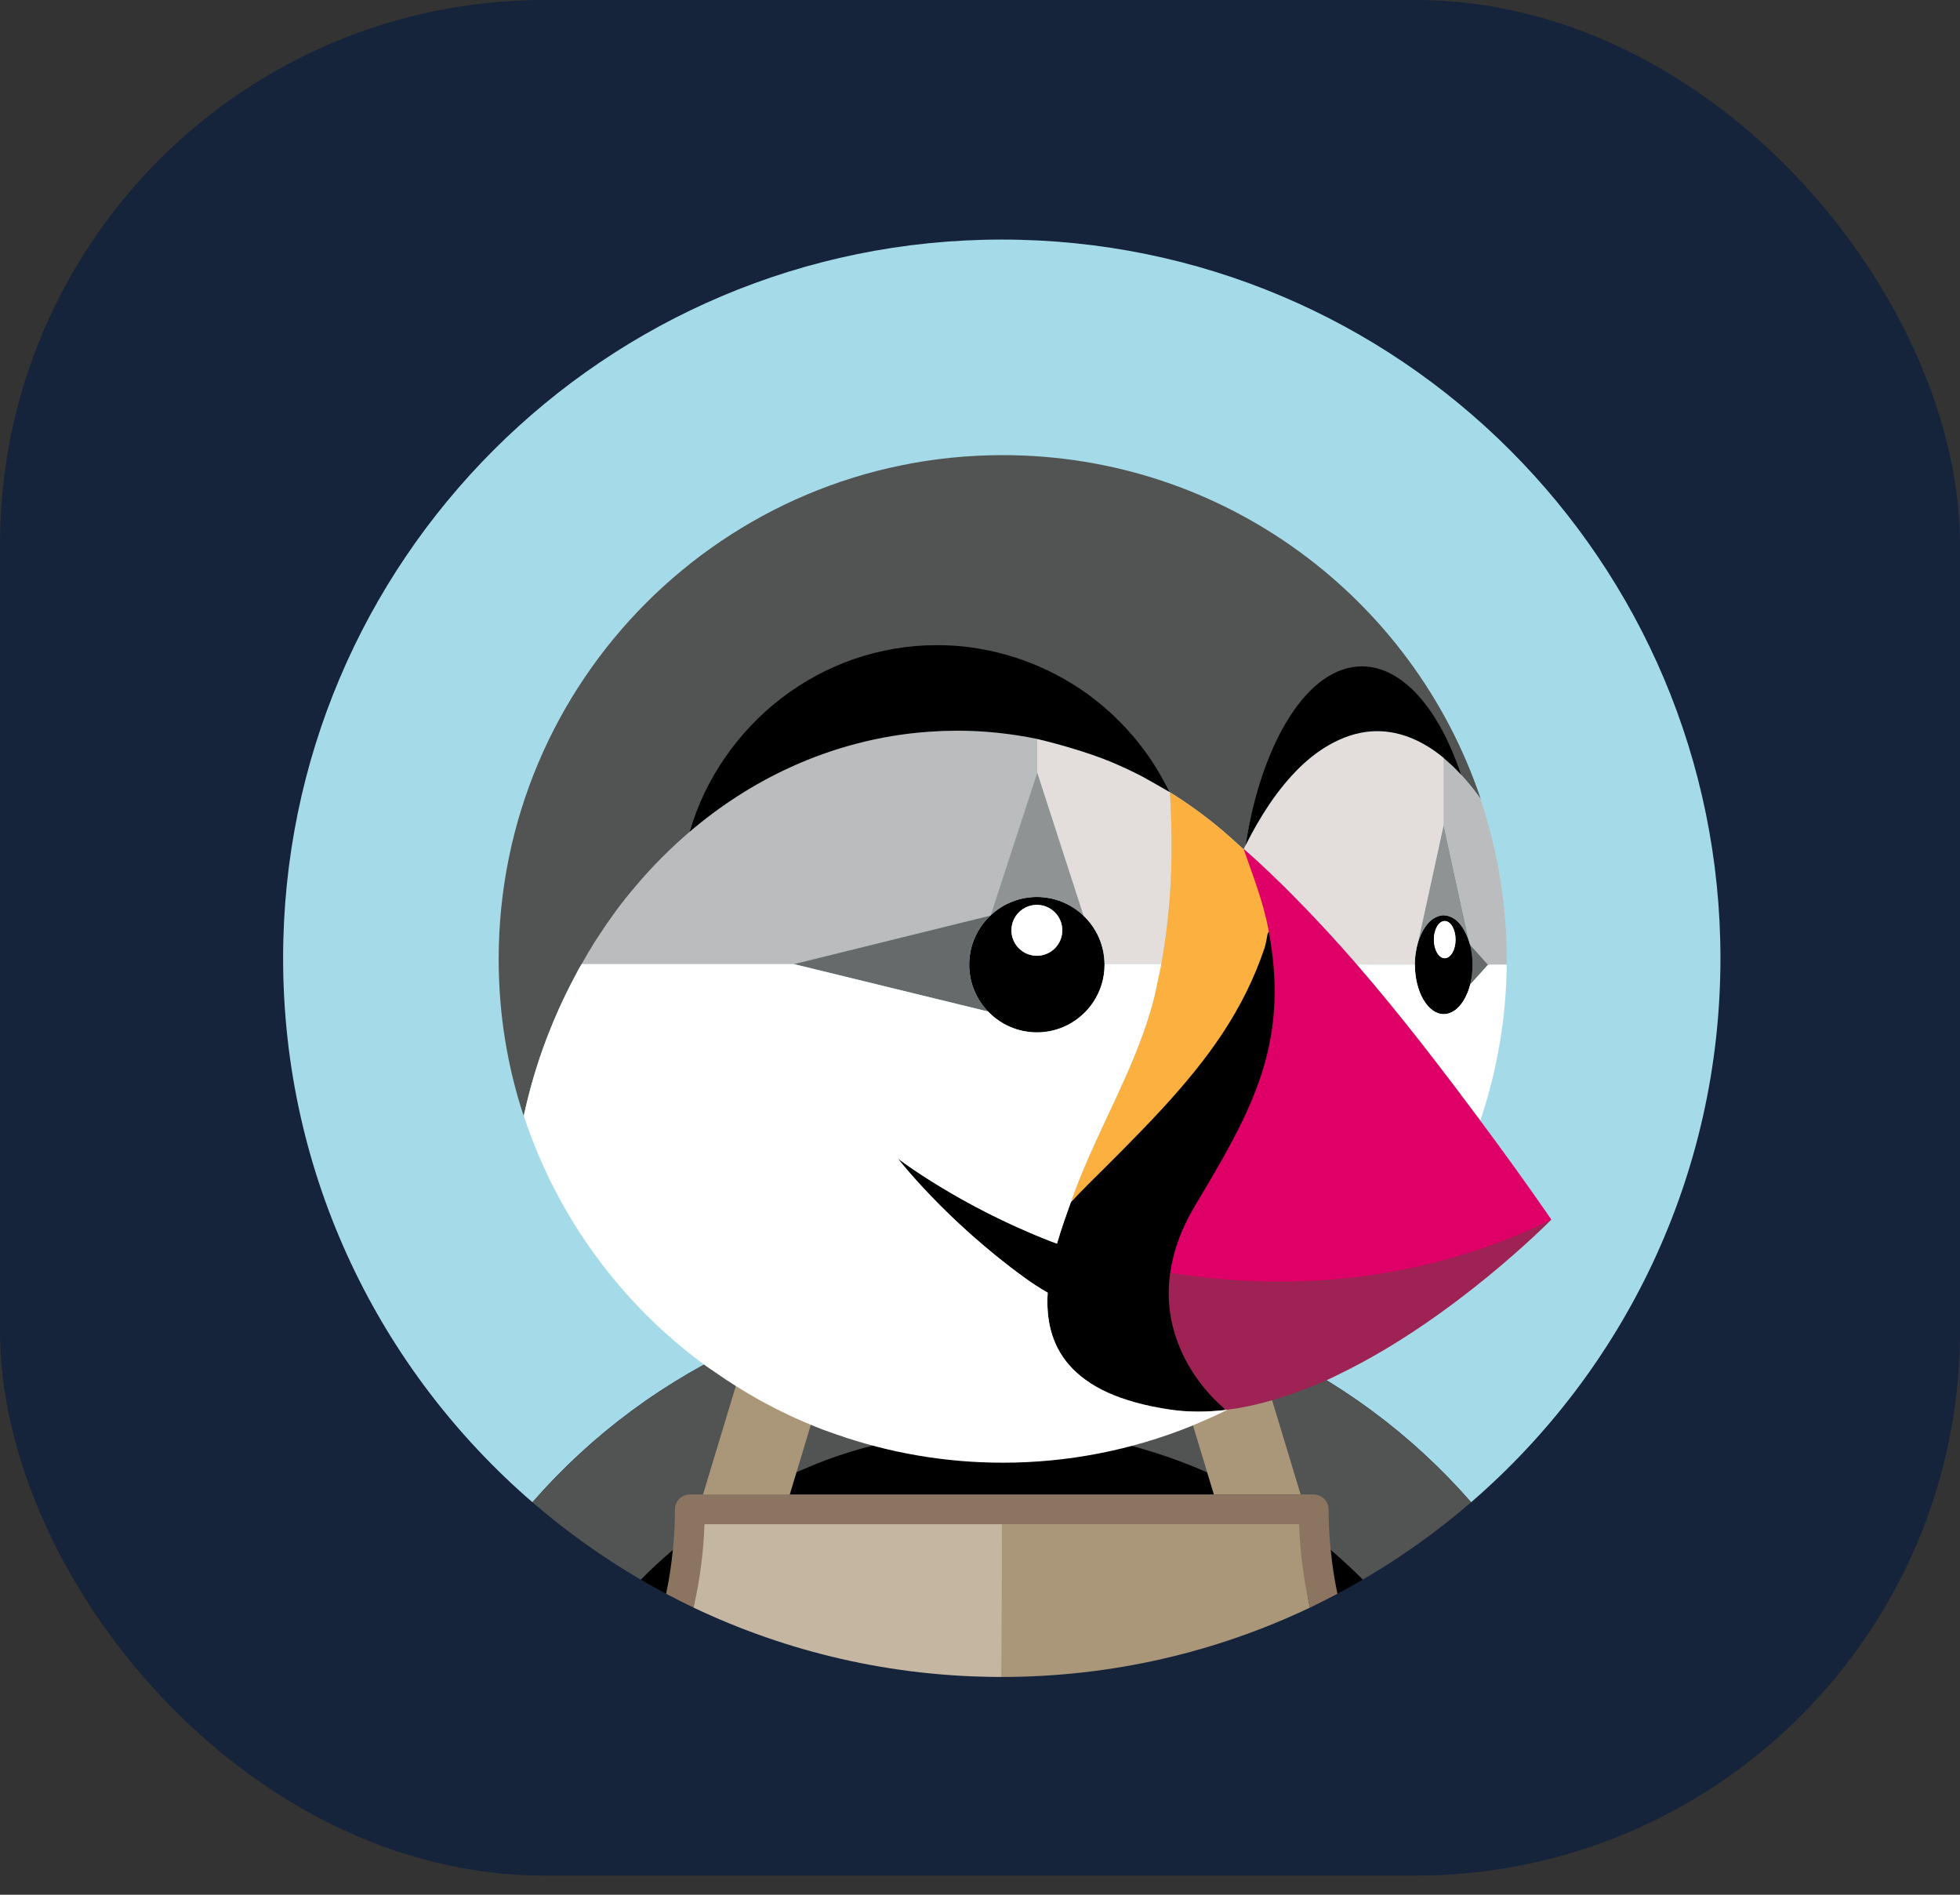 <svg width="90" height="87" viewBox="0 0 90 87" fill="none" xmlns="http://www.w3.org/2000/svg">
<rect x="0" y="0" width="90" height="87" fill="#333333" stroke="none"/>
<rect width="90" height="86.121" rx="25" fill="#15243A"/>
<g clip-path="url(#clip0_28_4)">
<path d="M34.393 61.639C34.92 61.404 35.454 61.188 35.993 60.986C36.601 60.757 37.215 60.542 37.836 60.355C38.61 60.122 39.39 59.911 40.181 59.743C41.248 59.516 42.326 59.349 43.412 59.244C42.798 61.168 42.127 63.074 41.399 64.959C41.429 65.327 41.448 65.695 41.457 66.064C42.953 65.769 44.475 65.619 46 65.619C47.555 65.619 49.073 65.774 50.543 66.064C50.552 65.695 50.571 65.327 50.601 64.959C49.873 63.074 49.202 61.169 48.588 59.244C49.675 59.349 50.753 59.517 51.819 59.743C52.61 59.911 53.39 60.122 54.164 60.355C54.785 60.542 55.399 60.757 56.007 60.986C56.546 61.188 57.081 61.404 57.608 61.639C61.417 63.332 64.811 65.838 67.551 68.979C74.559 62.928 79 53.985 79 44C79 25.775 64.225 11 46 11C27.775 11 13 25.775 13 44C13 53.985 17.441 62.928 24.449 68.979C27.19 65.837 30.583 63.332 34.393 61.639Z" fill="#A5DBE8"/>
<path d="M57.608 61.639L59.656 68.683L60.237 68.71C60.614 68.71 60.88 68.809 60.88 69.187C60.88 69.814 60.912 70.518 60.972 71.133C61.483 71.567 62.104 72.056 62.576 72.531C64.34 71.503 66.006 70.314 67.551 68.979C64.811 65.838 61.417 63.332 57.608 61.639ZM53.602 61.568L56.007 60.986C55.399 60.757 54.785 60.542 54.164 60.355C53.39 60.122 52.61 59.911 51.819 59.743C50.752 59.516 49.674 59.349 48.588 59.244C49.202 61.169 49.873 63.074 50.601 64.959C50.571 65.327 50.552 65.695 50.543 66.064C52.248 66.4 53.923 66.985 55.473 67.67L53.602 61.568Z" fill="#525353"/>
<path d="M29.424 72.531C29.808 72.754 30.195 72.972 30.588 73.18C30.726 72.519 30.946 71.602 31.012 70.922C30.502 71.355 29.896 72.056 29.424 72.531ZM55.433 67.609C53.865 66.915 52.225 66.397 50.543 66.064C49.047 65.769 47.525 65.619 46 65.619C44.445 65.619 42.927 65.774 41.457 66.064C39.753 66.4 37.974 66.91 36.426 67.595L36.261 68.621H55.74L55.433 67.609Z" fill="black"/>
<path d="M30.952 71.117C31.012 70.502 31.056 69.954 31.056 69.326C31.056 68.95 31.314 68.708 31.692 68.708L32.31 68.686L34.393 61.639C30.583 63.332 27.19 65.837 24.449 68.979C25.994 70.314 27.66 71.503 29.424 72.531C29.896 72.055 30.387 71.6 30.897 71.167" fill="#525353"/>
<path d="M61.224 72.371C61.358 73.041 61.388 73.175 61.412 73.18C61.804 72.971 62.192 72.755 62.576 72.531C62.099 72.05 61.603 71.59 61.087 71.152L61.224 72.371Z" fill="black"/>
<path d="M55.433 67.609L55.74 68.621H59.724L57.608 61.639C57.081 61.405 56.547 61.188 56.007 60.986L53.602 61.568L55.433 67.609Z" fill="#AA9678"/>
<path d="M32.346 70.032C32.367 70.017 32.388 70.002 32.409 69.987H32.349C32.348 70.002 32.347 70.017 32.346 70.032Z" fill="#C4B6A1"/>
<path d="M59.651 69.987H59.591L59.654 70.032C59.653 70.017 59.652 70.002 59.651 69.987Z" fill="#AA9678"/>
<path d="M59.583 69.885L45.972 69.901L46 77C51.066 77 55.863 75.856 60.152 73.816C59.872 72.585 59.844 71.26 59.798 69.971C59.778 69.956 59.583 69.885 59.583 69.885Z" fill="#AA9678"/>
<path d="M45.978 69.93C45.978 69.93 32.292 69.913 32.271 69.928C32.226 71.218 31.96 72.748 31.848 73.816C36.137 75.856 40.934 77 46 77L46.008 69.953L45.978 69.93Z" fill="#C4B6A1"/>
<path d="M46 69.304H46V69.987H46V69.304Z" fill="#786453"/>
<path d="M67.582 43.786C67.584 43.794 67.586 43.802 67.587 43.811C67.588 43.816 67.59 43.821 67.59 43.827V43.829C67.606 43.955 67.612 44.086 67.615 44.219C67.615 44.244 67.619 44.267 67.619 44.291L67.62 44.3L67.619 44.31C67.619 44.336 67.615 44.36 67.615 44.386C67.613 44.514 67.605 44.642 67.591 44.77V44.771L67.587 44.79C67.586 44.8 67.583 44.809 67.582 44.819C67.564 44.951 67.54 45.081 67.507 45.21L67.507 45.212L67.512 45.207L67.513 45.201V45.201L68.377 44.297L67.507 43.385L67.507 43.387C67.539 43.514 67.564 43.648 67.582 43.786Z" fill="#676A6A"/>
<path d="M67.582 44.819C67.584 44.802 67.588 44.787 67.591 44.77C67.606 44.646 67.611 44.517 67.615 44.386C67.615 44.357 67.619 44.33 67.619 44.3C67.619 44.272 67.615 44.246 67.615 44.219C67.613 44.089 67.605 43.958 67.59 43.828C67.588 43.814 67.584 43.8 67.582 43.786C67.565 43.651 67.54 43.518 67.507 43.387C67.495 43.343 67.48 43.303 67.466 43.261C67.388 43.002 67.282 42.774 67.156 42.585C67.107 42.513 67.054 42.444 66.997 42.378C66.945 42.321 66.888 42.268 66.827 42.22C66.804 42.203 66.78 42.19 66.757 42.175C66.686 42.129 66.609 42.092 66.528 42.065C66.451 42.039 66.372 42.026 66.291 42.024C66.21 42.024 66.132 42.041 66.055 42.065C65.974 42.091 65.897 42.129 65.826 42.175C65.803 42.19 65.779 42.202 65.756 42.219C65.65 42.302 65.557 42.4 65.48 42.511C65.462 42.535 65.444 42.56 65.427 42.585C65.301 42.774 65.194 43.002 65.116 43.261L65.106 43.292C65.072 43.41 65.045 43.535 65.023 43.663C65.016 43.703 65.007 43.74 65.002 43.78C64.981 43.924 64.97 44.073 64.968 44.226C64.968 44.248 64.964 44.268 64.964 44.289H64.969C64.969 45.546 65.564 46.565 66.298 46.565C66.424 46.565 66.545 46.532 66.661 46.475C66.731 46.441 66.796 46.4 66.856 46.352C66.882 46.332 66.905 46.307 66.929 46.285C66.987 46.23 67.043 46.168 67.096 46.099C67.133 46.051 67.169 46.003 67.202 45.949C67.224 45.915 67.243 45.878 67.263 45.841C67.3 45.772 67.335 45.701 67.367 45.625C67.379 45.598 67.391 45.571 67.402 45.543C67.442 45.438 67.478 45.326 67.507 45.21C67.539 45.085 67.563 44.954 67.582 44.819ZM66.339 43.997C66.064 43.997 65.841 43.615 65.841 43.143C65.841 42.672 66.064 42.29 66.339 42.29C66.614 42.29 66.837 42.672 66.837 43.143C66.837 43.615 66.614 43.997 66.339 43.997Z" fill="black"/>
<path d="M66.339 42.29C66.064 42.29 65.841 42.672 65.841 43.143C65.841 43.615 66.064 43.997 66.339 43.997C66.614 43.997 66.837 43.615 66.837 43.143C66.837 42.672 66.614 42.29 66.339 42.29Z" fill="white"/>
<path d="M65.116 43.261C65.194 43.002 65.301 42.774 65.427 42.585C65.444 42.559 65.462 42.535 65.48 42.511C65.557 42.4 65.65 42.302 65.756 42.22C65.779 42.202 65.803 42.19 65.826 42.175C65.897 42.129 65.974 42.091 66.055 42.065C66.132 42.041 66.21 42.024 66.291 42.024C66.372 42.024 66.451 42.041 66.528 42.065C66.609 42.092 66.686 42.129 66.757 42.175C66.78 42.19 66.804 42.203 66.827 42.22C66.886 42.265 66.943 42.319 66.997 42.378C67.054 42.444 67.107 42.513 67.156 42.585C67.282 42.774 67.388 43.002 67.466 43.261V43.261L66.291 37.879L65.116 43.261Z" fill="#909393"/>
<path d="M50.718 44.249C50.716 44.141 50.709 44.034 50.697 43.929C50.697 43.928 50.696 43.926 50.696 43.925C50.684 43.822 50.667 43.72 50.645 43.618L50.642 43.611C50.62 43.512 50.593 43.414 50.562 43.318L50.559 43.312C50.528 43.217 50.491 43.123 50.45 43.031C50.45 43.03 50.449 43.028 50.448 43.026C50.12 42.297 49.526 41.721 48.787 41.417L48.778 41.414C48.599 41.34 48.412 41.284 48.222 41.246C48.217 41.245 48.212 41.245 48.207 41.244C48.011 41.205 47.811 41.185 47.611 41.185C47.41 41.185 47.215 41.206 47.025 41.242L47.005 41.245C46.816 41.283 46.634 41.338 46.459 41.408L46.445 41.414C46.268 41.485 46.098 41.574 45.937 41.677C45.776 41.781 45.626 41.898 45.487 42.029L45.484 42.039L45.472 42.042C45.25 42.253 45.06 42.496 44.908 42.762L44.902 42.772C44.856 42.853 44.814 42.938 44.775 43.025C44.771 43.034 44.766 43.043 44.762 43.052C44.726 43.132 44.696 43.215 44.668 43.299C44.662 43.316 44.655 43.331 44.65 43.347C44.625 43.425 44.605 43.505 44.586 43.586C44.581 43.609 44.574 43.631 44.569 43.654C44.552 43.733 44.541 43.815 44.53 43.896C44.527 43.921 44.522 43.945 44.519 43.97C44.487 44.279 44.501 44.591 44.561 44.895C44.562 44.899 44.562 44.903 44.563 44.907C44.602 45.102 44.659 45.289 44.733 45.468C44.734 45.471 44.734 45.473 44.736 45.475C44.884 45.835 45.099 46.164 45.369 46.445C45.58 46.665 45.824 46.854 46.091 47.005L46.095 47.008C46.179 47.054 46.265 47.097 46.353 47.136C46.36 47.139 46.367 47.143 46.375 47.146C46.456 47.182 46.54 47.213 46.625 47.241C46.64 47.246 46.654 47.252 46.668 47.257C46.746 47.282 46.827 47.302 46.908 47.321C46.93 47.326 46.951 47.333 46.974 47.338C47.052 47.354 47.133 47.365 47.215 47.376C47.239 47.378 47.263 47.384 47.288 47.387C48.014 47.463 48.744 47.281 49.349 46.873C49.68 46.649 49.965 46.364 50.189 46.033C50.536 45.519 50.721 44.914 50.72 44.294C50.72 44.287 50.719 44.28 50.719 44.273C50.719 44.265 50.718 44.258 50.718 44.249ZM47.611 43.885C47.458 43.885 47.306 43.855 47.164 43.796C47.022 43.738 46.894 43.651 46.785 43.543C46.677 43.435 46.591 43.306 46.532 43.164C46.473 43.022 46.443 42.87 46.443 42.717C46.443 42.564 46.473 42.412 46.532 42.27C46.591 42.128 46.677 42 46.785 41.891C46.894 41.783 47.023 41.697 47.164 41.638C47.306 41.579 47.458 41.549 47.611 41.549C47.921 41.549 48.218 41.672 48.437 41.891C48.656 42.111 48.779 42.408 48.779 42.717C48.779 43.027 48.656 43.324 48.437 43.543C48.218 43.762 47.921 43.885 47.611 43.885Z" fill="black"/>
<path d="M47.611 41.549C47.301 41.549 47.004 41.672 46.785 41.891C46.566 42.11 46.443 42.407 46.443 42.717C46.443 43.027 46.566 43.324 46.785 43.543C47.004 43.762 47.301 43.885 47.611 43.885C47.921 43.885 48.218 43.762 48.437 43.543C48.656 43.324 48.779 43.027 48.779 42.717C48.779 42.407 48.656 42.11 48.437 41.891C48.218 41.672 47.921 41.549 47.611 41.549Z" fill="white"/>
<path d="M45.472 42.042L45.484 42.039L45.487 42.029L47.628 35.48V33.947L47.628 33.93C46.419 33.679 45.188 33.552 43.954 33.551C43.535 33.551 43.12 33.568 42.707 33.596C42.647 33.601 42.586 33.604 42.526 33.609C40.377 33.772 38.26 34.332 36.3 35.227C34.619 35.994 33.058 37.005 31.654 38.204L31.652 38.206C31.276 38.528 30.912 38.863 30.561 39.211C30.495 39.275 30.428 39.339 30.363 39.405C30.03 39.74 29.709 40.085 29.399 40.441C29.332 40.519 29.266 40.598 29.199 40.676C28.886 41.043 28.585 41.42 28.296 41.806C28.272 41.839 28.25 41.873 28.226 41.905C27.952 42.279 27.689 42.662 27.438 43.052C27.389 43.128 27.338 43.203 27.29 43.28C27.087 43.603 26.897 43.934 26.709 44.267H36.464L45.472 42.042Z" fill="#BBBCBD"/>
<path d="M53.707 41.305C53.727 41.049 53.743 40.794 53.757 40.538C53.774 40.192 53.786 39.846 53.793 39.5C53.798 39.231 53.798 38.962 53.796 38.693C53.796 38.615 53.798 38.537 53.797 38.46C53.789 37.765 53.764 37.071 53.721 36.378L53.715 36.374L53.712 36.37C53.455 36.221 53.196 36.074 52.938 35.927L52.92 35.917L52.718 35.803L52.715 35.8L52.575 35.722L52.547 35.707C52.513 35.688 52.479 35.669 52.445 35.651C51.997 35.419 51.539 35.204 51.074 35.007C49.964 34.538 48.47 34.128 47.628 33.93V35.48L49.751 42.039L49.753 42.044C49.972 42.253 50.161 42.493 50.312 42.758C50.361 42.844 50.407 42.934 50.448 43.026C50.449 43.028 50.45 43.03 50.45 43.031C50.491 43.123 50.528 43.216 50.559 43.312L50.562 43.318C50.593 43.414 50.62 43.511 50.642 43.611L50.645 43.618C50.667 43.719 50.684 43.821 50.696 43.925C50.696 43.926 50.697 43.928 50.697 43.929C50.709 44.034 50.716 44.141 50.718 44.249L50.726 44.267H53.325C53.499 43.313 53.624 42.351 53.7 41.385C53.702 41.358 53.705 41.331 53.707 41.305Z" fill="#E3DDDB"/>
<path d="M57.106 38.986C57.105 38.988 57.103 38.992 57.102 38.995L57.106 38.986Z" fill="#FCB03F"/>
<path d="M45.487 42.029C45.627 41.898 45.778 41.78 45.939 41.676C46.099 41.573 46.268 41.485 46.445 41.414C46.449 41.412 46.454 41.41 46.459 41.408C46.635 41.337 46.818 41.283 47.005 41.245L47.025 41.242C47.218 41.205 47.414 41.186 47.611 41.185C47.815 41.185 48.014 41.206 48.207 41.244C48.212 41.245 48.217 41.245 48.222 41.246C48.415 41.285 48.605 41.342 48.787 41.417C49.145 41.565 49.473 41.777 49.753 42.044L49.751 42.039L47.628 35.48L45.487 42.029Z" fill="#909393"/>
<path d="M44.733 45.468C44.658 45.287 44.602 45.099 44.563 44.907C44.562 44.903 44.562 44.899 44.561 44.895C44.501 44.591 44.487 44.279 44.519 43.97C44.522 43.945 44.527 43.921 44.53 43.896C44.541 43.815 44.552 43.733 44.569 43.654C44.574 43.631 44.581 43.609 44.586 43.586C44.605 43.505 44.625 43.425 44.65 43.347C44.655 43.331 44.662 43.316 44.668 43.299C44.696 43.215 44.726 43.132 44.762 43.052C44.766 43.043 44.771 43.034 44.775 43.025C44.813 42.938 44.855 42.853 44.902 42.772L44.908 42.762C45.06 42.496 45.25 42.253 45.472 42.042L36.464 44.267H36.447L45.369 46.445C45.099 46.164 44.884 45.835 44.736 45.475C44.734 45.473 44.734 45.471 44.733 45.468Z" fill="#676A6A"/>
<path d="M65.002 43.78C65.007 43.74 65.016 43.703 65.023 43.663C65.045 43.535 65.072 43.41 65.106 43.292C65.11 43.278 65.112 43.263 65.116 43.25L66.291 37.868L66.291 34.799C65.331 34.006 64.302 33.572 63.232 33.572C61.879 33.572 60.617 34.319 59.674 35.242C58.642 36.252 57.844 37.523 57.199 38.805C57.169 38.864 57.139 38.92 57.109 38.98C57.308 39.152 57.505 39.326 57.699 39.504C58.138 39.907 58.569 40.318 58.992 40.737C59.19 40.931 59.384 41.131 59.578 41.329C59.784 41.539 59.991 41.748 60.194 41.962C60.565 42.352 60.932 42.747 61.293 43.147C61.602 43.489 61.909 43.834 62.212 44.181L62.212 44.182C62.263 44.235 62.299 44.273 62.312 44.289H64.963C64.963 44.267 64.968 44.248 64.968 44.226C64.97 44.073 64.981 43.924 65.002 43.78ZM57.109 38.994L57.106 38.986L57.102 38.995L57.113 39.006C57.112 39.002 57.111 38.998 57.109 38.994Z" fill="#E3DDDB"/>
<path d="M25.111 47.654L25.134 47.595C25.49 46.671 25.901 45.77 26.364 44.895C26.435 44.758 26.506 44.622 26.58 44.487C26.621 44.413 26.667 44.341 26.709 44.267C26.897 43.934 27.087 43.603 27.29 43.28C27.338 43.203 27.389 43.128 27.438 43.052C27.689 42.662 27.952 42.279 28.226 41.905C28.25 41.873 28.272 41.839 28.296 41.806C28.585 41.42 28.886 41.043 29.199 40.676C29.266 40.598 29.332 40.519 29.399 40.441C29.709 40.085 30.03 39.74 30.363 39.405C30.428 39.339 30.495 39.275 30.561 39.211C30.912 38.863 31.276 38.528 31.652 38.206L31.654 38.204C33.137 33.237 37.924 30.185 43.292 30.185C45.453 30.185 47.601 30.808 49.443 31.934C51.331 33.09 52.619 34.218 53.619 36.191L53.634 36.221C53.659 36.271 53.688 36.319 53.712 36.37L53.715 36.374L53.721 36.378C54.56 36.898 55.36 37.479 56.114 38.117C56.367 38.331 56.615 38.551 56.859 38.776C56.94 38.849 57.022 38.92 57.102 38.995C57.103 38.992 57.105 38.988 57.106 38.986C57.107 38.983 57.108 38.981 57.109 38.979C57.136 38.923 57.163 38.867 57.191 38.811C57.947 34.037 60.351 31.434 62.834 31.434C64.707 31.434 66.068 32.551 67.096 35.556L67.106 35.588L67.109 35.592C67.412 35.922 67.695 36.271 67.956 36.635L67.956 36.635C67.961 36.642 67.967 36.649 67.972 36.656C67.987 36.7 67.999 36.745 68.014 36.788L67.975 36.632C64.885 27.484 56.233 20.898 46.042 20.898C33.26 20.898 22.898 31.26 22.898 44.042C22.898 46.562 23.3 48.988 24.048 51.245L24.051 51.232C24.314 50.014 24.668 48.818 25.111 47.654Z" fill="#525353"/>
<path d="M68.321 44.298L67.513 45.201V45.201L67.512 45.206C67.481 45.325 67.443 45.436 67.402 45.543C67.391 45.571 67.379 45.598 67.367 45.625C67.336 45.699 67.301 45.771 67.263 45.841C67.243 45.878 67.224 45.915 67.202 45.949C67.169 46.003 67.133 46.051 67.096 46.099C67.046 46.166 66.99 46.228 66.929 46.285C66.905 46.307 66.882 46.332 66.856 46.352C66.796 46.4 66.731 46.441 66.661 46.475C66.545 46.532 66.424 46.565 66.298 46.565C65.564 46.565 64.969 45.546 64.969 44.289H62.304L62.306 44.291C62.807 44.87 63.299 45.455 63.784 46.047C64.25 46.616 64.71 47.19 65.165 47.769L65.231 47.854C65.662 48.403 66.089 48.956 66.511 49.511L66.635 49.672C67.084 50.263 67.53 50.857 67.973 51.452C68.753 49.143 69.162 46.726 69.187 44.289L68.437 44.26L68.321 44.298Z" fill="white"/>
<path d="M42.526 33.609C42.586 33.604 42.647 33.601 42.707 33.596C43.122 33.567 43.538 33.552 43.954 33.551C45.209 33.551 46.435 33.685 47.628 33.93C48.47 34.128 49.964 34.539 51.074 35.007C51.539 35.204 51.997 35.419 52.445 35.651L52.547 35.707L52.575 35.722C52.616 35.745 52.661 35.77 52.715 35.801L52.718 35.803L52.92 35.917L52.938 35.927C53.223 36.089 53.539 36.27 53.659 36.339L53.69 36.357L53.712 36.37C53.688 36.319 53.659 36.271 53.634 36.221L53.619 36.191C52.619 34.218 51.08 32.526 49.191 31.371C47.35 30.244 45.201 29.622 43.041 29.622C37.673 29.622 33.137 33.237 31.654 38.204C33.058 37.005 34.619 35.994 36.3 35.227C38.26 34.332 40.377 33.772 42.526 33.609Z" fill="black"/>
<path d="M67.972 36.656C67.967 36.649 67.961 36.642 67.956 36.635L67.956 36.635C67.695 36.271 67.412 35.922 67.109 35.591L67.101 35.582C66.972 35.442 66.839 35.306 66.701 35.174C66.65 35.125 66.598 35.083 66.547 35.036C66.462 34.959 66.377 34.879 66.291 34.809V37.879L67.467 43.261C67.48 43.303 67.495 43.342 67.507 43.385L68.321 44.298L68.329 44.289H69.181C69.182 44.21 69.187 44.132 69.187 44.053V44.052C69.186 41.583 68.79 39.131 68.014 36.788C67.999 36.744 67.987 36.7 67.972 36.656Z" fill="#BBBCBD"/>
<path d="M59.674 35.242C60.617 34.319 61.879 33.572 63.232 33.572C64.302 33.572 65.331 34.006 66.291 34.799L66.291 34.809C66.377 34.879 66.462 34.959 66.547 35.036C66.598 35.083 66.651 35.125 66.701 35.174C66.839 35.306 66.972 35.442 67.101 35.582L67.109 35.592C67.108 35.59 67.107 35.589 67.106 35.588L67.106 35.588L67.096 35.556C66.068 32.551 64.409 30.598 62.537 30.598C60.053 30.598 57.947 34.037 57.191 38.811L57.199 38.805C57.844 37.523 58.642 36.252 59.674 35.242ZM56.317 64.583C56.317 64.583 55.983 64.318 55.558 63.829C55.361 63.603 55.177 63.366 55.007 63.118C54.953 63.039 54.899 62.958 54.846 62.873C54.685 62.619 54.557 62.31 54.416 62.004C54.252 61.651 54.252 61.415 54.158 61.086C54.089 60.843 54.034 60.597 53.994 60.348C53.929 59.945 53.903 59.537 53.916 59.129C53.923 58.893 53.947 58.65 53.982 58.402C54.017 58.155 54.065 57.911 54.126 57.67C54.313 56.921 54.637 56.124 55.142 55.283L55.27 54.994C55.435 54.72 55.471 54.732 55.628 54.467C57.836 50.741 59.027 47.923 58.445 43.585C58.381 43.14 58.308 42.697 58.227 42.255C58.176 42.575 58.123 42.895 58.066 43.214C58.044 43.313 57.984 43.421 57.961 43.488C57.002 46.327 55.492 48.414 53.32 50.772C53.018 51.099 52.712 51.423 52.402 51.743C51.849 52.315 51.289 52.881 50.725 53.442C50.49 53.676 50.25 53.913 50.006 54.155C49.782 54.377 49.503 54.851 49.171 55.2C48.965 55.775 48.732 56.423 48.535 57.104C48.446 57.071 48.361 57.04 48.271 57.005C44.051 55.373 41.225 53.192 41.225 53.192C41.225 53.192 43.399 56.023 47.062 58.68C47.398 58.924 47.748 59.15 48.108 59.357C47.957 61.749 49.012 64.045 53.774 64.729C54.579 64.845 55.404 64.84 56.234 64.746C56.226 64.721 56.281 64.722 56.276 64.708C56.272 64.694 56.321 64.658 56.321 64.658" fill="black"/>
<path d="M53.77 58.427C57.998 59.109 64.255 58.997 70.75 55.956C70.906 55.883 71.079 56.076 71.236 55.999C71.236 55.999 66.796 60.533 61.495 63.096C61.34 63.171 61.187 63.251 61.03 63.322C60.518 63.556 59.997 63.76 59.474 63.948C58.448 64.317 57.408 64.597 56.377 64.726C56.329 64.732 56.282 64.741 56.234 64.746C56.228 64.727 56.221 64.707 56.215 64.688L56.208 64.666C56.208 64.666 55.873 64.401 55.449 63.912C55.251 63.687 55.067 63.449 54.897 63.202C54.661 62.858 54.454 62.495 54.278 62.116C54.13 61.797 54.007 61.466 53.91 61.127C53.729 60.491 53.647 59.831 53.668 59.17C53.677 58.927 53.699 58.684 53.735 58.443L53.77 58.427Z" fill="#9F2254"/>
<path d="M50.74 53.614C51.305 53.053 51.864 52.487 52.417 51.915C52.727 51.595 53.033 51.271 53.336 50.944C55.508 48.587 57.102 46.38 58.062 43.542C58.084 43.474 58.107 43.386 58.129 43.286L58.139 43.24C58.161 43.134 58.184 43.016 58.205 42.883C58.214 42.792 58.501 42.607 58.509 42.521C58.269 41.285 57.714 39.986 57.109 38.994C57.111 38.998 57.112 39.002 57.113 39.006L57.102 38.995C57.022 38.92 56.94 38.849 56.859 38.776C56.615 38.551 56.367 38.331 56.114 38.117C55.36 37.479 54.56 36.898 53.721 36.378C53.763 37.073 53.79 37.767 53.797 38.46C53.798 38.538 53.796 38.615 53.796 38.693C53.798 38.962 53.798 39.231 53.793 39.5C53.786 39.846 53.774 40.192 53.757 40.538C53.743 40.794 53.727 41.049 53.707 41.305C53.705 41.331 53.702 41.358 53.7 41.385C53.624 42.351 53.499 43.313 53.325 44.267L53.02 45.711C52.382 48.295 51.087 50.64 50.022 53.061C49.74 53.703 49.472 54.352 49.237 55.013L49.171 55.2C49.45 54.905 49.734 54.614 50.021 54.327C50.266 54.085 50.505 53.848 50.74 53.614Z" fill="#FCB03F"/>
<path d="M36.77 67.516C38.319 66.831 39.753 66.4 41.457 66.064C41.448 65.695 41.429 65.327 41.399 64.959C42.127 63.074 42.798 61.168 43.412 59.244C42.326 59.349 41.248 59.516 40.181 59.743C39.39 59.911 38.61 60.122 37.836 60.355C37.215 60.542 36.601 60.757 35.993 60.986L38.398 61.568L36.463 67.644L36.77 67.516Z" fill="#525353"/>
<path d="M66.511 49.511C66.089 48.956 65.662 48.403 65.231 47.854L65.165 47.769C64.705 47.183 64.239 46.602 63.767 46.026C63.288 45.441 62.801 44.863 62.306 44.291C62.275 44.255 62.243 44.218 62.212 44.181C61.804 43.713 61.39 43.25 60.97 42.793C60.714 42.514 60.455 42.237 60.194 41.962C59.99 41.749 59.785 41.538 59.578 41.329C59.383 41.131 59.19 40.931 58.992 40.737C58.569 40.318 58.138 39.907 57.699 39.504C57.505 39.327 57.308 39.152 57.109 38.979C57.108 38.981 57.107 38.983 57.106 38.986C57.525 40.188 58.002 41.404 58.241 42.658C58.303 42.984 58.354 43.301 58.396 43.611C58.978 47.949 57.588 50.782 55.381 54.508C55.219 54.78 55.057 55.052 54.894 55.324C54.389 56.166 54.066 56.963 53.878 57.711C53.818 57.952 53.77 58.197 53.735 58.443C58.064 59.142 64.574 59.272 71.235 55.999C71.235 55.999 69.929 54.079 67.963 51.44C67.523 50.849 67.08 50.259 66.635 49.672C66.594 49.618 66.552 49.565 66.511 49.511Z" fill="#DF0067"/>
<path d="M36.233 68.73L38.398 61.568L35.993 60.986C35.454 61.188 34.92 61.404 34.393 61.639L32.248 68.73L34.643 68.767L36.233 68.73Z" fill="#AA9678"/>
<path d="M37.755 65.632C37.967 65.713 38.182 65.786 38.396 65.861C40.853 66.723 43.438 67.163 46.042 67.162C49.004 67.164 51.939 66.595 54.686 65.487C54.828 65.43 54.966 65.368 55.106 65.308C55.332 65.212 55.557 65.112 55.781 65.009C55.98 64.916 56.18 64.824 56.377 64.726C56.329 64.732 56.282 64.741 56.234 64.746C55.404 64.84 54.579 64.845 53.774 64.729C49.012 64.045 47.957 61.749 48.108 59.357C47.748 59.15 47.398 58.924 47.062 58.68C43.399 56.023 41.225 53.192 41.225 53.192C41.225 53.192 44.051 55.373 48.271 57.005C48.361 57.04 48.446 57.071 48.535 57.104C48.732 56.423 48.965 55.775 49.171 55.2L49.237 55.013C49.472 54.352 49.74 53.703 50.022 53.061C51.087 50.64 52.382 48.295 53.02 45.711L53.325 44.267H50.72L50.72 44.267L50.72 44.273L50.719 44.273C50.719 44.28 50.72 44.287 50.72 44.294C50.721 44.914 50.536 45.519 50.189 46.033C49.851 46.532 49.376 46.923 48.821 47.159C48.338 47.364 47.81 47.442 47.288 47.387C47.263 47.384 47.239 47.379 47.215 47.376C47.133 47.365 47.052 47.354 46.974 47.338C46.951 47.333 46.93 47.326 46.908 47.321C46.827 47.302 46.746 47.282 46.668 47.257C46.654 47.252 46.64 47.246 46.625 47.241C46.54 47.213 46.456 47.182 46.375 47.146C46.367 47.143 46.36 47.139 46.353 47.136C46.265 47.097 46.179 47.054 46.095 47.008L46.091 47.005C45.824 46.855 45.581 46.666 45.369 46.445L36.447 44.267H26.709C26.667 44.341 26.621 44.413 26.58 44.487C26.506 44.622 26.435 44.759 26.364 44.895C26.124 45.347 25.899 45.806 25.688 46.272C25.491 46.707 25.306 47.148 25.134 47.595L25.111 47.654C24.668 48.818 24.314 50.014 24.051 51.232C25.584 55.908 28.567 59.926 32.466 62.757C32.579 62.84 32.699 62.913 32.814 62.993C33.474 63.457 34.157 63.885 34.861 64.277C35.793 64.795 36.76 65.248 37.755 65.632Z" fill="white"/>
<path d="M61.103 71.167C61.04 70.548 61.008 69.926 61.006 69.304C61.006 69.123 60.934 68.95 60.806 68.822C60.678 68.693 60.504 68.621 60.323 68.621H31.677C31.496 68.621 31.322 68.693 31.194 68.821C31.066 68.95 30.994 69.123 30.994 69.304C30.994 69.931 30.957 70.552 30.897 71.167C30.83 71.843 30.727 72.515 30.588 73.18C31.003 73.399 31.422 73.613 31.848 73.816C32.133 72.573 32.3 71.306 32.346 70.032C32.347 70.017 32.348 70.002 32.349 69.987H59.651C59.652 70.002 59.653 70.017 59.654 70.032C59.7 71.306 59.867 72.573 60.152 73.816C60.577 73.613 60.997 73.401 61.412 73.18C61.273 72.515 61.17 71.843 61.103 71.167Z" fill="#8B7460"/>
</g>
<defs>
<clipPath id="clip0_28_4">
<rect width="66" height="66" fill="white" transform="translate(13 11)"/>
</clipPath>
</defs>
</svg>
